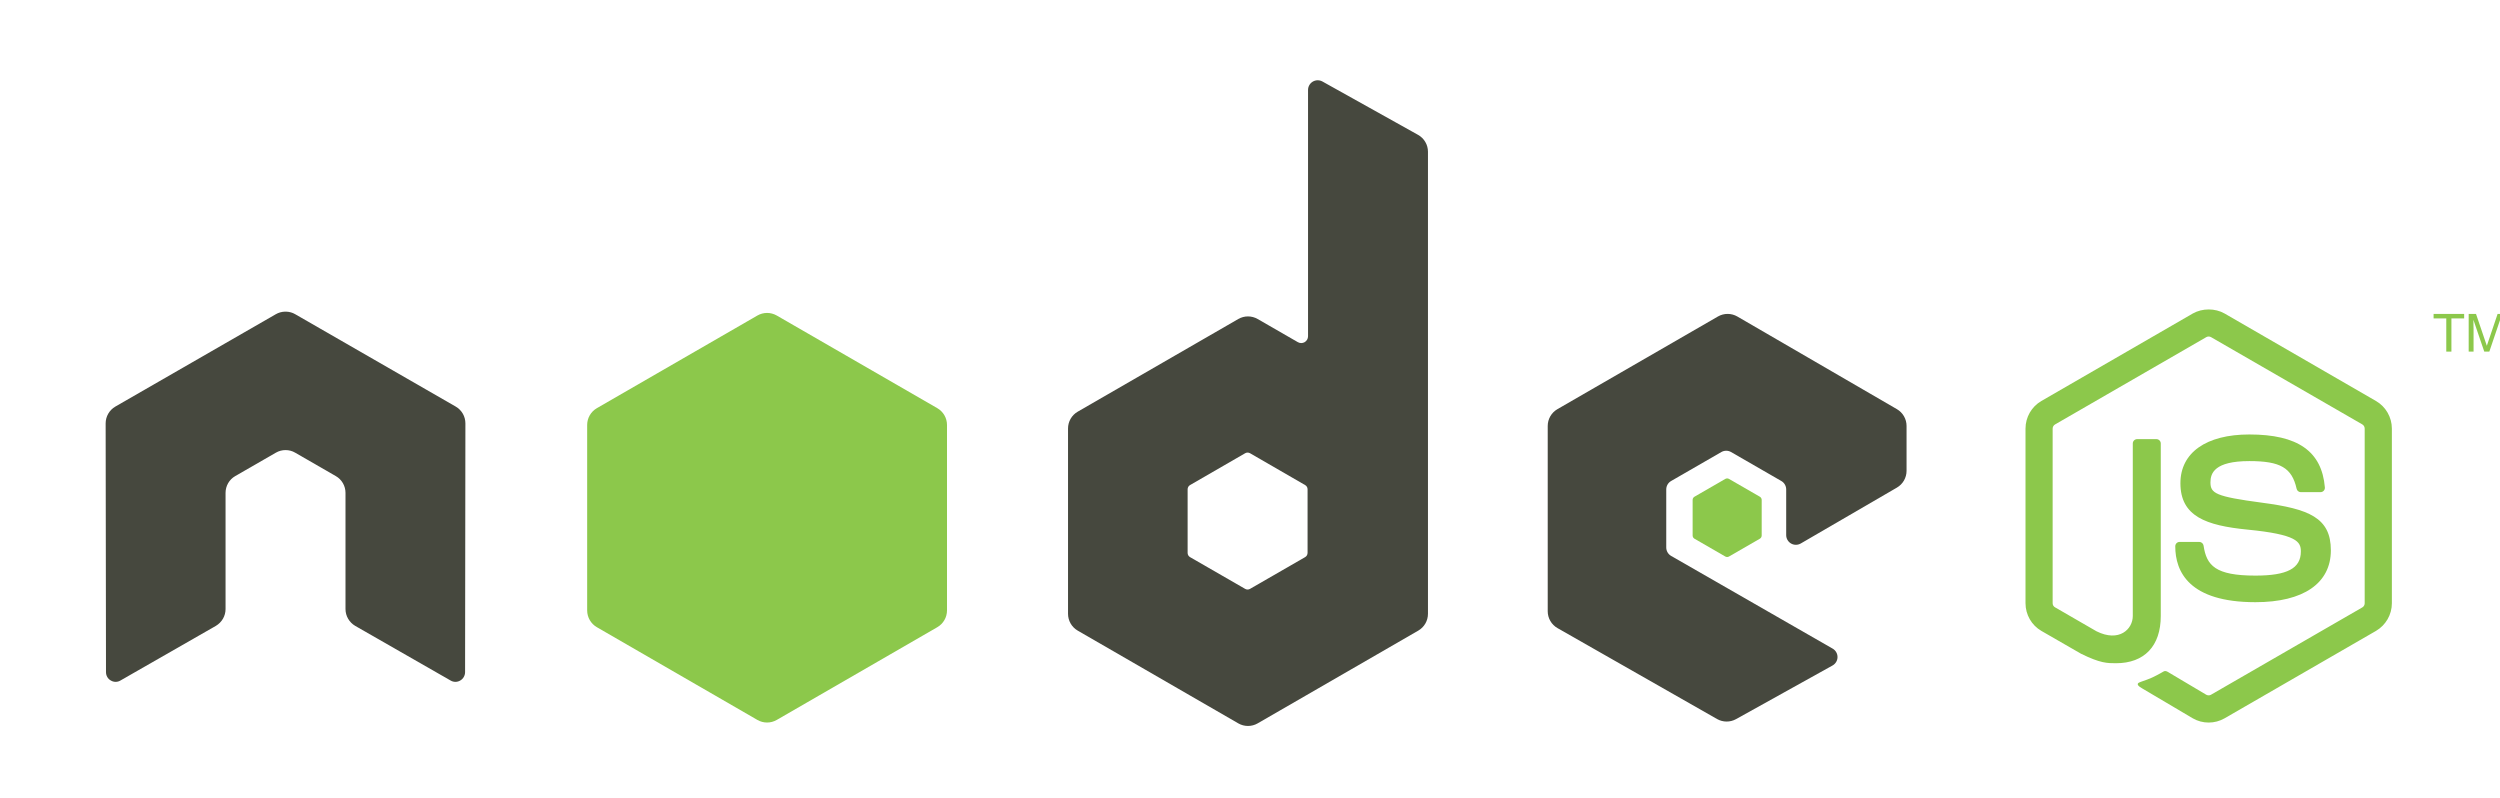 <?xml version="1.0" encoding="utf-8"?>
<!-- Generator: Adobe Illustrator 16.0.0, SVG Export Plug-In . SVG Version: 6.00 Build 0)  -->
<!DOCTYPE svg PUBLIC "-//W3C//DTD SVG 1.1//EN" "http://www.w3.org/Graphics/SVG/1.1/DTD/svg11.dtd">
<svg version="1.1" id="Layer_1" xmlns="http://www.w3.org/2000/svg" xmlns:xlink="http://www.w3.org/1999/xlink" x="0px" y="0px"
	 width="194.213px" height="62px" viewBox="0 0 194.213 62" enable-background="new 0 0 194.213 62" xml:space="preserve">
<g>
	<path fill-rule="evenodd" clip-rule="evenodd" fill="#46483E" d="M36.155,32.894c0-0.542-0.285-1.04-0.753-1.309l-12.469-7.176
		c-0.211-0.124-0.447-0.188-0.687-0.198c-0.021,0-0.111,0-0.129,0c-0.238,0.01-0.475,0.074-0.688,0.198L8.961,31.585
		c-0.465,0.269-0.754,0.767-0.754,1.309l0.027,19.321c0,0.27,0.14,0.52,0.376,0.65c0.231,0.14,0.518,0.14,0.748,0l7.41-4.243
		c0.469-0.278,0.754-0.77,0.754-1.307v-9.026c0-0.538,0.285-1.037,0.752-1.304l3.155-1.817c0.235-0.137,0.492-0.203,0.755-0.203
		c0.257,0,0.521,0.066,0.749,0.203l3.154,1.817c0.467,0.267,0.753,0.766,0.753,1.304v9.026c0,0.537,0.289,1.032,0.755,1.307
		l7.408,4.243c0.232,0.14,0.522,0.14,0.753,0c0.229-0.131,0.374-0.381,0.374-0.65L36.155,32.894z"/>
	<path fill-rule="evenodd" clip-rule="evenodd" fill="#46483E" d="M102.735,6.332c-0.233-0.13-0.518-0.127-0.749,0.008
		c-0.229,0.135-0.371,0.382-0.371,0.649v19.135c0,0.188-0.101,0.362-0.263,0.457c-0.163,0.094-0.364,0.094-0.528,0l-3.122-1.799
		c-0.467-0.269-1.04-0.268-1.505,0l-12.474,7.199c-0.466,0.269-0.753,0.767-0.753,1.304v14.4c0,0.538,0.287,1.035,0.753,1.305
		l12.473,7.204c0.467,0.27,1.041,0.27,1.507,0l12.476-7.204c0.466-0.27,0.753-0.767,0.753-1.305V11.79
		c0-0.546-0.295-1.049-0.772-1.315L102.735,6.332z M101.578,42.954c0,0.135-0.072,0.259-0.188,0.326l-4.283,2.468
		c-0.116,0.067-0.259,0.067-0.375,0l-4.283-2.468c-0.117-0.067-0.188-0.191-0.188-0.326v-4.945c0-0.135,0.072-0.259,0.188-0.326
		l4.283-2.474c0.117-0.067,0.26-0.067,0.377,0l4.282,2.474c0.116,0.067,0.188,0.191,0.188,0.326V42.954z"/>
	<path fill-rule="evenodd" clip-rule="evenodd" fill="#46483E" d="M147.361,37.88c0.465-0.27,0.75-0.766,0.75-1.303v-3.489
		c0-0.537-0.285-1.033-0.75-1.303l-12.394-7.196c-0.466-0.271-1.042-0.271-1.509-0.002l-12.47,7.199
		c-0.466,0.269-0.753,0.767-0.753,1.304v14.396c0,0.541,0.291,1.041,0.761,1.309l12.392,7.061c0.457,0.262,1.018,0.264,1.477,0.009
		l7.495-4.166c0.238-0.133,0.387-0.382,0.388-0.653c0.002-0.271-0.143-0.522-0.378-0.658l-12.548-7.202
		c-0.234-0.134-0.379-0.384-0.379-0.653V38.02c0-0.269,0.144-0.518,0.377-0.652l3.905-2.252c0.232-0.133,0.52-0.133,0.752,0
		l3.907,2.252c0.233,0.135,0.377,0.384,0.377,0.652v3.55c0,0.27,0.145,0.519,0.378,0.653c0.233,0.134,0.521,0.133,0.754-0.002
		L147.361,37.88z"/>
	<path fill-rule="evenodd" clip-rule="evenodd" fill="#8CC84B" d="M58.837,24.512c0.466-0.269,1.04-0.269,1.506,0l12.472,7.197
		c0.466,0.27,0.753,0.766,0.753,1.305v14.405c0,0.538-0.287,1.035-0.753,1.305l-12.472,7.203c-0.466,0.27-1.041,0.27-1.507,0
		l-12.469-7.203c-0.466-0.27-0.753-0.767-0.753-1.305V33.014c0-0.539,0.287-1.035,0.753-1.305L58.837,24.512z"/>
	<path fill="#8CC84B" d="M171.578,56.132c-0.43,0-0.857-0.112-1.233-0.33l-3.927-2.323c-0.586-0.327-0.3-0.443-0.106-0.511
		c0.782-0.271,0.94-0.334,1.775-0.808c0.087-0.05,0.202-0.03,0.292,0.021l3.017,1.791c0.109,0.062,0.264,0.062,0.364,0l11.761-6.788
		c0.109-0.062,0.18-0.188,0.18-0.317V33.295c0-0.133-0.07-0.257-0.183-0.324l-11.756-6.782c-0.108-0.063-0.253-0.063-0.362,0
		l-11.753,6.784c-0.114,0.065-0.187,0.193-0.187,0.322v13.572c0,0.13,0.072,0.252,0.186,0.313l3.222,1.862
		c1.748,0.873,2.818-0.156,2.818-1.19V34.453c0-0.189,0.152-0.339,0.342-0.339h1.491c0.187,0,0.341,0.149,0.341,0.339v13.399
		c0,2.333-1.271,3.671-3.482,3.671c-0.68,0-1.215,0-2.709-0.735l-3.084-1.776c-0.762-0.439-1.233-1.264-1.233-2.145V33.295
		c0-0.882,0.472-1.705,1.233-2.144l11.761-6.796c0.744-0.421,1.733-0.421,2.472,0l11.76,6.796c0.762,0.44,1.235,1.262,1.235,2.144
		v13.572c0,0.881-0.474,1.701-1.235,2.145l-11.76,6.79C172.44,56.02,172.014,56.132,171.578,56.132z"/>
	<path fill="#8CC84B" d="M175.211,46.781c-5.146,0-6.225-2.362-6.225-4.343c0-0.189,0.151-0.34,0.34-0.34h1.521
		c0.17,0,0.312,0.123,0.338,0.288c0.229,1.548,0.914,2.33,4.026,2.33c2.478,0,3.532-0.561,3.532-1.875
		c0-0.758-0.299-1.32-4.149-1.698c-3.218-0.317-5.208-1.029-5.208-3.604c0-2.372,2-3.787,5.354-3.787
		c3.768,0,5.632,1.307,5.868,4.112c0.009,0.098-0.025,0.19-0.09,0.262c-0.064,0.067-0.154,0.108-0.249,0.108h-1.526
		c-0.158,0-0.298-0.112-0.33-0.266c-0.366-1.628-1.257-2.148-3.673-2.148c-2.705,0-3.02,0.942-3.02,1.647
		c0,0.855,0.371,1.104,4.023,1.588c3.614,0.479,5.331,1.154,5.331,3.695C181.074,45.314,178.938,46.781,175.211,46.781z"/>
	<g>
		<path fill="#8CC84B" d="M191.428,24.387v0.349h-0.989v2.579h-0.399v-2.579h-0.986v-0.349H191.428z"/>
		<path fill="#8CC84B" d="M191.781,24.387h0.568l0.841,2.475l0.837-2.475h0.564v2.928h-0.379v-1.728
			c0-0.061,0.001-0.159,0.003-0.296c0.004-0.141,0.006-0.289,0.006-0.446l-0.837,2.47h-0.393l-0.844-2.47v0.088
			c0,0.072,0,0.182,0.005,0.33c0.003,0.146,0.007,0.254,0.007,0.324v1.728h-0.379V24.387z"/>
	</g>
	<path fill-rule="evenodd" clip-rule="evenodd" fill="#8CC84B" d="M134.029,37.205c0.09-0.052,0.199-0.052,0.289,0l2.394,1.381
		c0.09,0.052,0.145,0.146,0.145,0.25v2.765c0,0.103-0.055,0.198-0.145,0.25l-2.394,1.381c-0.09,0.052-0.199,0.052-0.289,0
		l-2.392-1.381c-0.09-0.052-0.145-0.147-0.145-0.25v-2.765c0-0.104,0.055-0.198,0.145-0.25L134.029,37.205z"/>
</g>
</svg>
